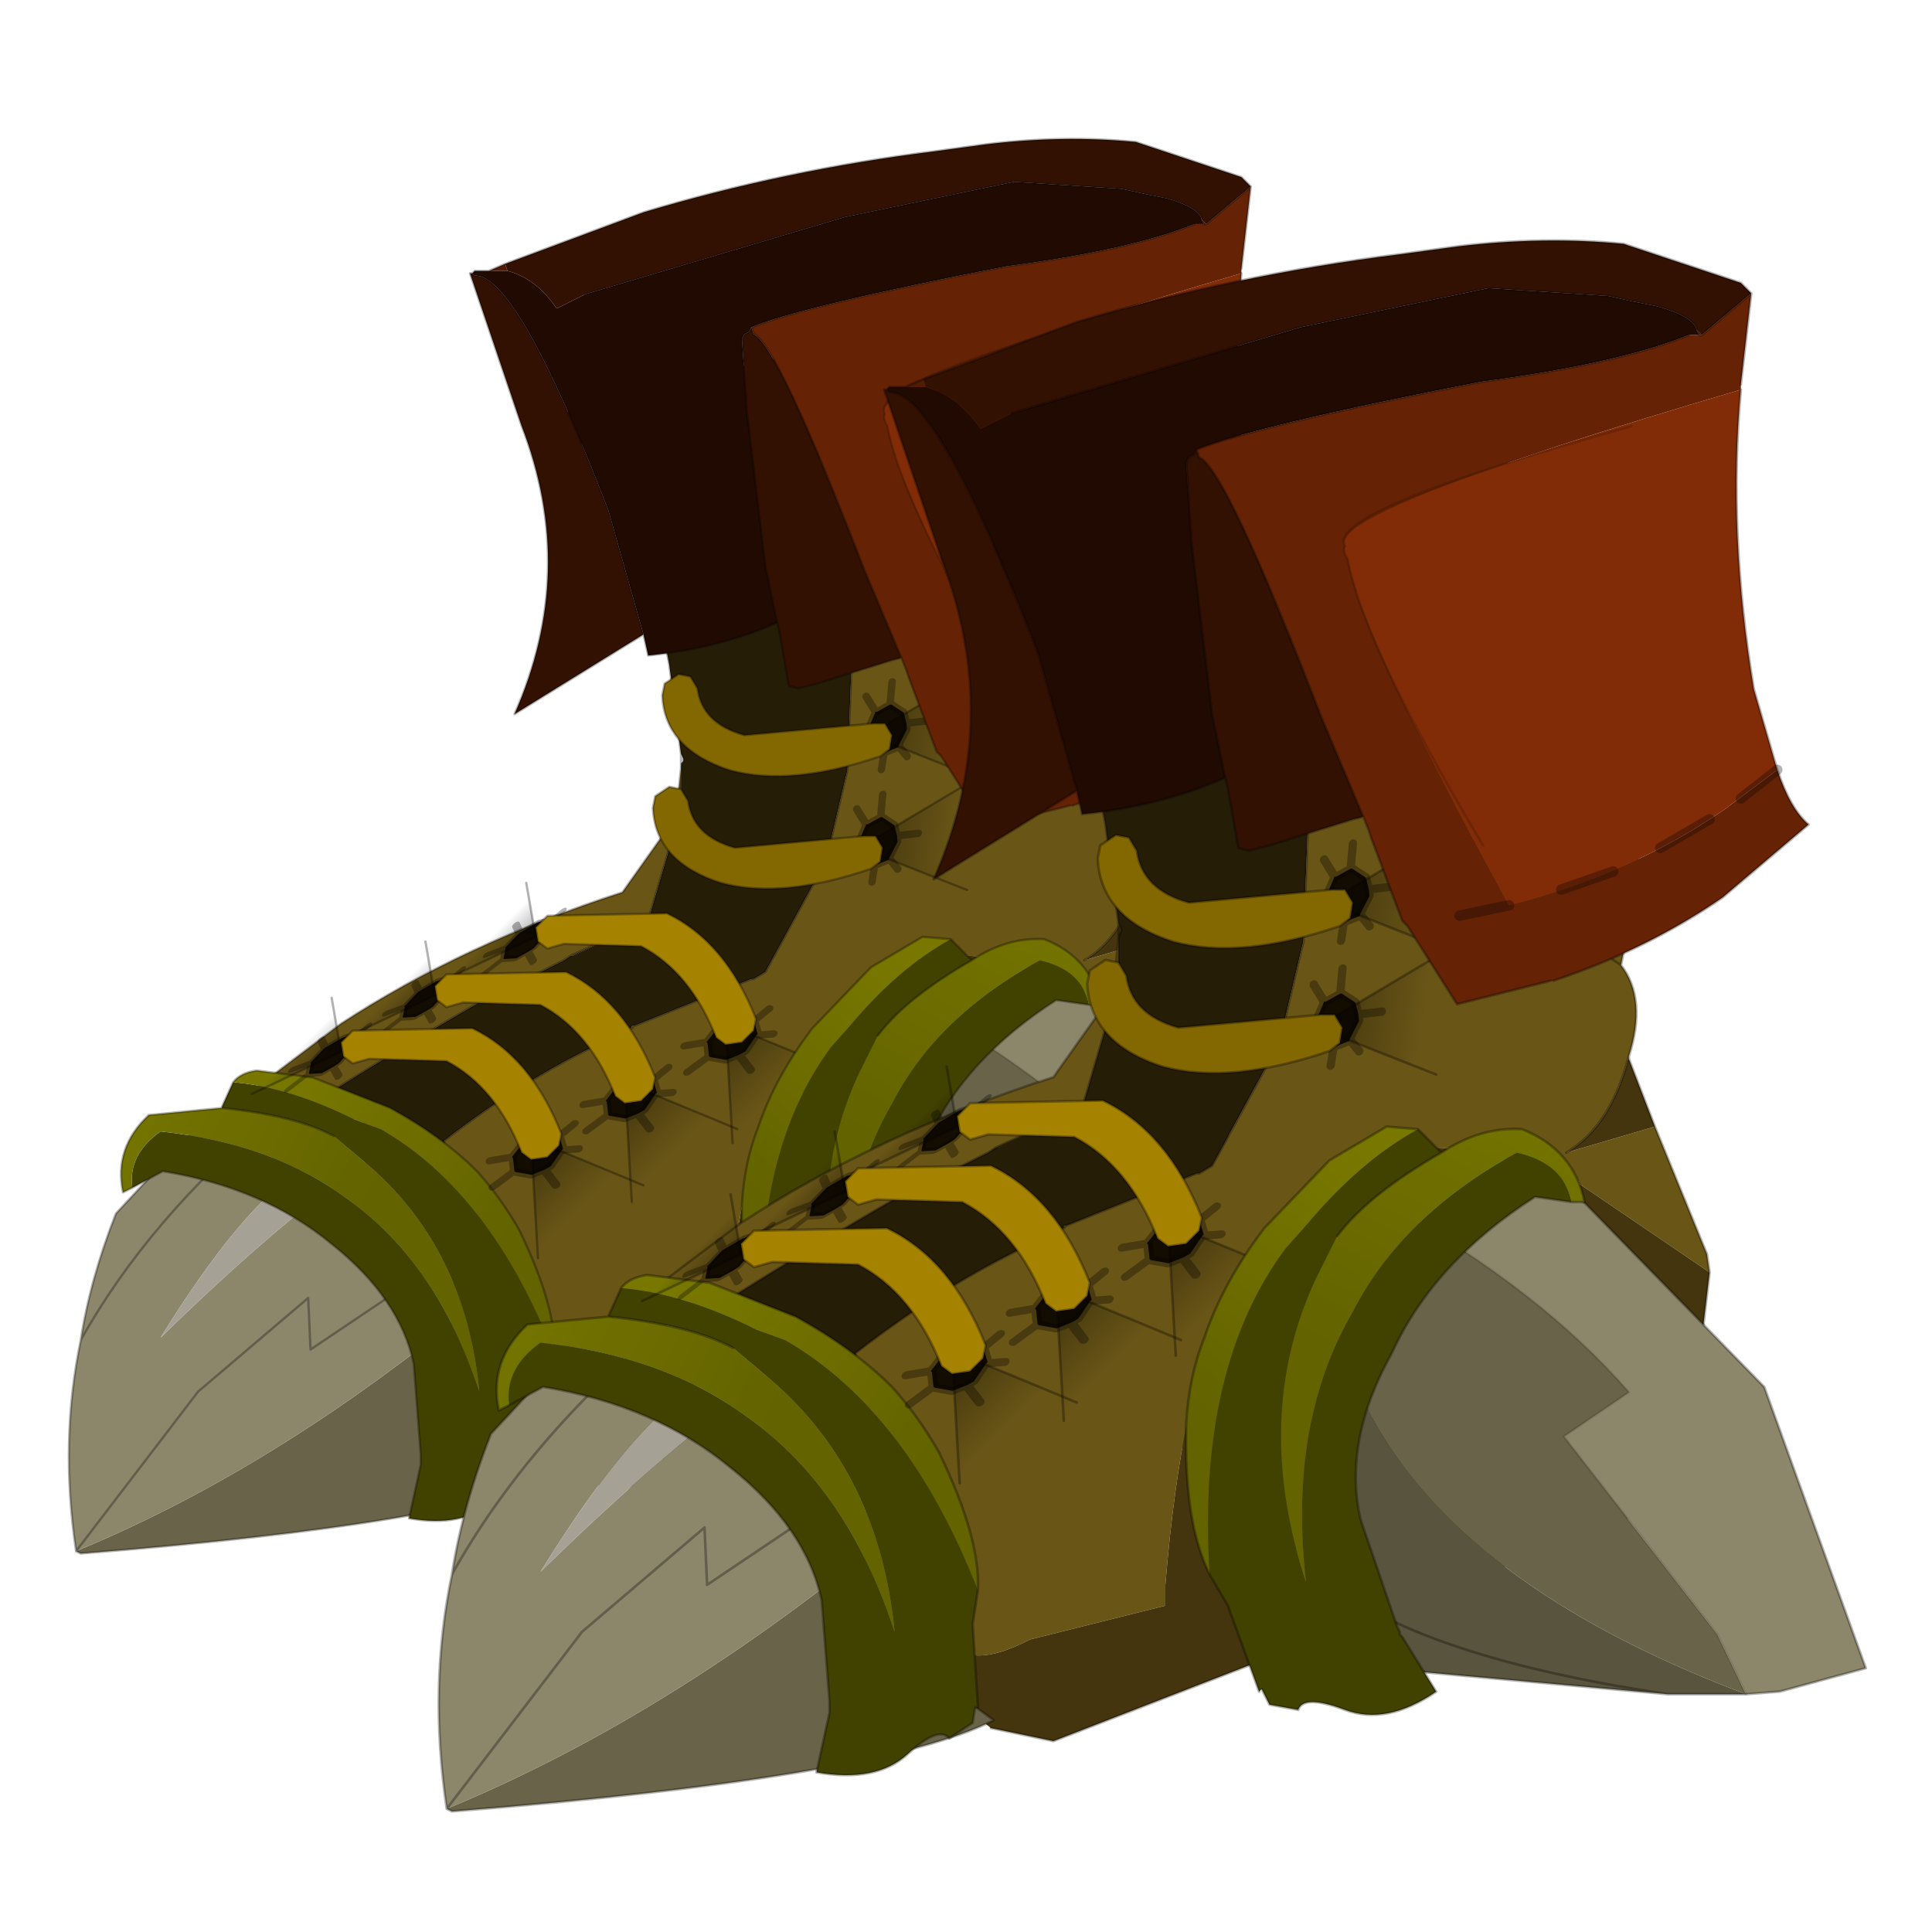 <?xml version="1.0" encoding="UTF-8" standalone="no"?>
<svg xmlns:xlink="http://www.w3.org/1999/xlink" height="440.0px" width="440.0px" xmlns="http://www.w3.org/2000/svg">
  <g transform="matrix(10.0, 0.0, 0.0, 10.0, 0.0, 0.0)">
    <use height="44.0" transform="matrix(1.0, 0.0, 0.0, 1.0, 0.0, 0.0)" width="44.0" xlink:href="#shape0"/>
    <use height="30.15" transform="matrix(1.068, 0.0, 0.0, 1.068, 1.572, 3.18)" width="27.4" xlink:href="#sprite0"/>
    <use height="30.15" transform="matrix(1.186, 0.0, 0.0, 1.186, 9.996, 5.495)" width="27.4" xlink:href="#sprite0"/>
  </g>
  <defs>
    <g id="shape0" transform="matrix(1.0, 0.0, 0.0, 1.0, 0.0, 0.0)">
      <path d="M44.0 44.0 L0.0 44.0 0.0 24.5 0.5 24.5 0.5 23.5 0.0 23.5 0.0 0.0 44.0 0.0 44.0 44.0" fill="#43adca" fill-opacity="0.0" fill-rule="evenodd" stroke="none"/>
    </g>
    <g id="sprite0" transform="matrix(1.0, 0.0, 0.0, 1.0, 13.7, 15.05)">
      <use height="25.9" transform="matrix(1.0, 0.0, 0.0, 1.0, -13.7, -10.8)" width="27.4" xlink:href="#shape1"/>
      <use height="2.35" transform="matrix(1.0, 0.0, 0.0, 1.0, -1.25, -1.4)" width="6.85" xlink:href="#sprite1"/>
      <use height="2.35" transform="matrix(1.0, 0.0, 0.0, 1.0, -1.05, -3.8)" width="6.85" xlink:href="#sprite1"/>
      <use height="14.65" transform="matrix(1.0, 0.0, 0.0, 1.0, -5.15, -15.05)" width="17.75" xlink:href="#shape4"/>
      <use height="3.1" transform="matrix(-0.442, -0.4, -0.585, 0.479, 1.904, 3.997)" width="2.7" xlink:href="#sprite2"/>
      <use height="3.1" transform="matrix(-0.255, -0.231, -0.585, 0.479, -2.749, 1.669)" width="2.7" xlink:href="#sprite2"/>
      <use height="13.6" transform="matrix(1.0, 0.0, 0.0, 1.0, -12.6, 0.8)" width="15.3" xlink:href="#shape5"/>
      <use height="3.1" transform="matrix(-0.442, -0.4, -0.585, 0.479, -0.246, 5.247)" width="2.7" xlink:href="#sprite2"/>
      <use height="3.1" transform="matrix(-0.255, -0.231, -0.585, 0.479, -4.899, 2.918)" width="2.7" xlink:href="#sprite2"/>
      <use height="5.55" transform="matrix(1.0, 0.0, 0.0, 1.0, -7.8, 2.05)" width="8.35" xlink:href="#shape6"/>
      <use height="3.1" transform="matrix(-0.442, -0.4, -0.585, 0.479, -2.246, 6.447)" width="2.7" xlink:href="#sprite2"/>
      <use height="3.1" transform="matrix(-0.255, -0.231, -0.585, 0.479, -6.899, 4.119)" width="2.7" xlink:href="#sprite2"/>
      <use height="11.3" transform="matrix(1.0, 0.0, 0.0, 1.0, -9.8, 1.95)" width="18.1" xlink:href="#shape7"/>
    </g>
    <g id="shape1" transform="matrix(1.0, 0.0, 0.0, 1.0, 13.7, 10.8)">
      <path d="M1.7 -7.35 L1.35 -8.25 Q4.15 -8.05 7.85 -9.1 L9.7 -10.1 Q9.7 -4.6 9.0 -1.15 9.5 -0.5 9.15 0.6 8.8 1.95 7.95 2.45 L9.65 1.95 10.65 4.4 10.7 4.75 8.2 3.05 8.2 3.0 8.15 3.0 7.85 2.8 8.2 3.05 Q5.85 2.1 4.75 2.45 4.15 2.2 2.85 3.4 L2.7 3.55 2.15 4.2 Q1.5 5.05 1.05 6.35 L0.7 7.45 Q0.4 8.9 0.25 10.75 L0.25 11.15 -2.35 11.8 Q-3.7 12.5 -4.0 11.6 -4.5 8.2 -6.1 6.6 L-5.7 6.35 -5.7 6.3 Q-3.9 4.9 -2.0 4.05 L-1.75 3.95 -2.0 4.05 -2.0 4.0 -1.75 3.95 -1.75 3.9 -1.7 3.9 -1.65 3.85 -1.7 3.9 -1.7 3.85 -1.65 3.85 0.85 2.85 0.9 2.85 1.15 2.7 2.35 0.5 2.45 0.3 2.85 -1.4 2.9 -1.6 3.0 -4.2 1.7 -7.35 M7.85 -2.4 L8.8 -1.3 8.85 -1.25 9.0 -1.15 8.85 -1.25 8.8 -1.3 7.85 -2.4 M-0.65 -1.65 L-0.65 -0.75 -0.75 -0.45 -1.35 1.6 -1.85 1.8 -1.9 1.85 -3.0 2.35 -3.15 2.45 -3.35 2.55 -4.45 3.1 -4.5 3.1 -4.75 3.2 -4.7 3.2 Q-7.05 4.55 -9.2 5.95 L-9.35 6.05 -9.3 6.0 -10.7 7.1 -11.9 8.5 -11.05 6.35 -10.35 5.65 -7.9 3.8 Q-5.3 2.1 -1.9 1.0 L-0.8 -0.55 -0.8 -0.6 -0.85 -0.6 -0.8 -0.7 -0.8 -0.65 -0.75 -0.7 -0.65 -1.65 M-0.8 -0.6 L-0.8 -0.65 -0.8 -0.6" fill="#695516" fill-rule="evenodd" stroke="none"/>
      <path d="M-1.9 1.85 L-1.85 1.9 Q-1.9 1.85 -2.95 2.35 L-3.0 2.35 -1.9 1.85" fill="#332403" fill-rule="evenodd" stroke="none"/>
      <path d="M-4.0 11.6 Q-3.7 12.5 -2.35 11.8 L0.25 11.15 0.25 10.75 Q0.4 8.9 0.7 7.45 L1.05 6.35 Q1.5 5.05 2.15 4.2 L2.7 3.55 2.85 3.4 Q4.15 2.2 4.75 2.45 5.85 2.1 8.2 3.05 L7.85 2.8 8.15 3.0 8.2 3.0 8.2 3.05 10.7 4.75 10.2 9.0 9.3 9.4 9.2 9.45 -1.9 13.75 -3.1 13.5 -3.8 12.95 -4.0 11.6 M9.65 1.95 L7.95 2.45 Q8.8 1.95 9.15 0.6 L9.15 0.65 9.65 1.95" fill="#45350e" fill-rule="evenodd" stroke="none"/>
      <path d="M9.7 -10.1 L7.85 -9.1 Q4.15 -8.05 1.35 -8.25 L1.7 -7.35 3.0 -4.2 2.9 -1.6 2.85 -1.4 2.45 0.3 2.35 0.5 1.15 2.7 0.9 2.85 0.85 2.85 -1.65 3.85 -1.7 3.85 -1.7 3.9 -1.75 3.9 -1.75 3.95 -2.0 4.0 -2.0 4.05 Q-3.9 4.9 -5.7 6.3 L-5.7 6.35 -6.1 6.6 Q-6.6 4.9 -9.35 6.05 L-9.2 5.95 Q-7.05 4.55 -4.7 3.2 L-4.5 3.1 -4.45 3.1 -3.35 2.55 -3.15 2.45 -3.0 2.35 -2.95 2.35 Q-1.9 1.85 -1.85 1.9 L-1.9 1.85 -1.85 1.8 -1.35 1.6 -0.75 -0.45 -0.65 -0.75 -0.65 -1.65 -0.65 -1.7 -0.6 -1.8 -0.6 -1.85 -0.65 -1.95 -0.9 -3.85 Q-1.15 -5.25 -1.8 -6.8 L-2.75 -8.55 -3.0 -8.75 -3.45 -9.1 Q2.35 -11.1 7.85 -10.75 L9.7 -10.1" fill="#261d07" fill-rule="evenodd" stroke="none"/>
      <path d="M-0.65 -1.7 L-0.65 -1.75 -0.6 -1.8 -0.65 -1.7 M-4.5 3.1 L-4.7 3.2 -4.75 3.2 -4.5 3.1" fill="url(#gradient0)" fill-rule="evenodd" stroke="none"/>
      <path d="M1.7 -7.35 L3.0 -4.2 2.9 -1.6 2.85 -1.4 2.45 0.3 2.35 0.5 1.15 2.7 0.9 2.85 0.85 2.85 -1.65 3.85 -1.7 3.9 -1.75 3.9 -1.75 3.95 -2.0 4.05 Q-3.9 4.9 -5.7 6.3 L-5.7 6.35 -6.1 6.6 M10.7 4.75 L10.65 4.4 9.65 1.95 9.15 0.65 9.15 0.6 Q9.5 -0.5 9.0 -1.15 L8.85 -1.25 8.8 -1.3 7.85 -2.4 M7.95 2.45 Q8.8 1.95 9.15 0.6 M-0.65 -1.95 L-0.9 -3.85 Q-1.15 -5.25 -1.8 -6.8 L-2.75 -8.55 -3.0 -8.75 -3.45 -9.1 Q2.35 -11.1 7.85 -10.75 L9.7 -10.1 Q9.7 -4.6 9.0 -1.15 M-0.65 -1.7 L-0.65 -1.75 -0.65 -1.95 -0.6 -1.85 -0.6 -1.8 -0.65 -1.7 -0.65 -1.65 -0.65 -0.75 -0.75 -0.45 -1.35 1.6 -1.85 1.8 -1.9 1.85 M-3.0 2.35 L-3.15 2.45 -3.35 2.55 -4.45 3.1 -4.5 3.1 -4.7 3.2 Q-7.05 4.55 -9.2 5.95 L-9.35 6.05 M-0.65 -1.75 L-0.6 -1.8 M-0.8 -0.65 L-0.8 -0.6 -0.8 -0.55 -1.9 1.0 Q-5.3 2.1 -7.9 3.8 L-10.35 5.65 -11.05 6.35 -11.9 8.5 M-0.8 -0.6 L-0.85 -0.6 -0.8 -0.7 -0.8 -0.65 -0.75 -0.7 -0.65 -1.65 M10.7 4.75 L10.2 9.0 9.3 9.4 9.2 9.45 -1.9 13.75 -3.1 13.5 M-1.7 3.9 L-1.7 3.85 -1.65 3.85 M-1.75 3.95 L-2.0 4.0 M-4.75 3.2 L-4.5 3.1 M-3.0 2.35 L-1.9 1.85" fill="none" stroke="#000000" stroke-linecap="round" stroke-linejoin="round" stroke-opacity="0.302" stroke-width="0.05"/>
      <path d="M-5.65 8.8 Q-5.95 7.35 -7.5 5.85 L-9.3 5.7 -11.35 6.4 Q-10.65 5.7 -9.45 5.05 -7.9 4.95 -6.15 6.05 -4.55 7.8 -4.0 11.3 L-3.8 12.8 -3.05 13.35 Q-5.2 14.45 -13.45 15.1 L-13.55 15.05 Q-9.55 13.4 -5.55 10.2 -5.4 9.45 -5.65 8.8" fill="#696449" fill-rule="evenodd" stroke="none"/>
      <path d="M-5.65 8.8 L-8.55 10.75 -8.6 9.65 -10.95 11.65 -13.55 15.05 -10.95 11.65 -8.6 9.65 -8.55 10.75 -5.65 8.8 Q-5.4 9.45 -5.55 10.2 -9.55 13.4 -13.55 15.05 -13.9 12.7 -13.45 10.55 -12.0 7.95 -9.3 5.7 -12.0 7.95 -13.45 10.55 -13.25 9.25 -12.7 7.85 L-11.35 6.4 -9.3 5.7 -7.5 5.85 Q-5.95 7.35 -5.65 8.8 M-11.75 10.5 Q-9.35 8.15 -7.45 6.8 -6.65 6.1 -8.2 6.65 -9.65 7.1 -11.75 10.5" fill="#8c876b" fill-rule="evenodd" stroke="none"/>
      <path d="M-11.75 10.5 Q-9.65 7.1 -8.2 6.65 -6.65 6.1 -7.45 6.8 -9.35 8.15 -11.75 10.5" fill="#a5a195" fill-rule="evenodd" stroke="none"/>
      <path d="M-13.55 15.05 L-10.95 11.65 -8.6 9.65 -8.55 10.75 -5.65 8.8 M-9.3 5.7 Q-12.0 7.95 -13.45 10.55 -13.9 12.7 -13.55 15.05 M-11.35 6.4 Q-10.65 5.7 -9.45 5.05 -7.9 4.95 -6.15 6.05 -4.55 7.8 -4.0 11.3 L-3.8 12.8 -3.05 13.35 Q-5.2 14.45 -13.45 15.1 L-13.55 15.05 M-11.35 6.4 L-12.7 7.85 Q-13.25 9.25 -13.45 10.55" fill="none" stroke="#000000" stroke-linecap="round" stroke-linejoin="round" stroke-opacity="0.302" stroke-width="0.05"/>
      <path d="M4.6 3.5 L5.15 2.9 5.45 2.6 7.0 2.55 7.65 2.75 11.75 6.95 13.7 12.35 12.05 12.8 11.4 12.85 10.85 11.7 7.9 7.9 9.15 7.05 Q7.45 5.1 4.6 3.5" fill="#8c876b" fill-rule="evenodd" stroke="none"/>
      <path d="M3.5 5.6 Q3.95 4.35 4.6 3.5 7.45 5.1 9.15 7.05 L7.9 7.9 10.85 11.7 11.4 12.85 Q4.5 10.25 3.5 5.6" fill="#696449" fill-rule="evenodd" stroke="none"/>
      <path d="M11.4 12.85 L9.9 12.85 2.7 12.2 2.75 10.05 Q2.85 8.2 3.2 6.8 L3.5 5.6 Q4.5 10.25 11.4 12.85 M2.75 10.05 Q4.2 12.0 9.9 12.85 4.2 12.0 2.75 10.05" fill="#59543d" fill-rule="evenodd" stroke="none"/>
      <path d="M3.5 5.6 Q3.95 4.35 4.6 3.5 L5.15 2.9 5.45 2.6 7.0 2.55 7.65 2.75 11.75 6.95 13.7 12.35 12.05 12.8 11.4 12.85 9.9 12.85 2.7 12.2 2.75 10.05 Q2.85 8.2 3.2 6.8 L3.5 5.6 M9.9 12.85 Q4.2 12.0 2.75 10.05" fill="none" stroke="#000000" stroke-linecap="round" stroke-linejoin="round" stroke-opacity="0.302" stroke-width="0.05"/>
      <path d="M11.4 12.85 L10.85 11.7 7.9 7.9 9.15 7.05 Q7.45 5.1 4.6 3.5" fill="none" stroke="#000000" stroke-linecap="round" stroke-linejoin="round" stroke-opacity="0.102" stroke-width="0.05"/>
    </g>
    <linearGradient gradientTransform="matrix(4.0E-4, 0.005, 0.005, -2.0E-4, 2.4, -6.55)" gradientUnits="userSpaceOnUse" id="gradient0" spreadMethod="pad" x1="-819.2" x2="819.2">
      <stop offset="0.0" stop-color="#5a2714"/>
      <stop offset="1.0" stop-color="#1f2314"/>
    </linearGradient>
    <g id="sprite1" transform="matrix(1.0, 0.0, 0.0, 1.0, 3.4, 1.15)">
      <use height="3.1" transform="matrix(-0.63, -0.018, 0.1, -0.643, 2.146, 1.12)" width="2.7" xlink:href="#sprite2"/>
      <use height="2.35" transform="matrix(1.0, 0.0, 0.0, 1.0, -3.4, -1.15)" width="6.85" xlink:href="#shape3"/>
    </g>
    <g id="sprite2" transform="matrix(1.0, 0.0, 0.0, 1.0, 1.35, 1.55)">
      <use height="3.1" transform="matrix(1.0, 0.0, 0.0, 1.0, -1.35, -1.55)" width="2.7" xlink:href="#shape2"/>
    </g>
    <g id="shape2" transform="matrix(1.0, 0.0, 0.0, 1.0, 1.35, 1.55)">
      <path d="M0.05 -0.9 Q0.3 -0.9 0.5 -0.7 L0.7 -0.15 0.7 -0.1 0.55 0.45 0.5 0.45 0.1 0.7 0.05 0.7 -0.4 0.45 -0.55 0.1 -0.6 -0.1 -0.4 -0.65 -0.4 -0.7 0.05 -0.9" fill="#130c00" fill-rule="evenodd" stroke="none"/>
      <path d="M0.05 -0.9 Q0.3 -0.9 0.5 -0.7 L0.7 -0.15 1.25 -0.25 M0.05 -0.9 L0.05 -1.45 M-0.4 -0.65 L-0.4 -0.7 0.05 -0.9 M-0.75 -1.0 L-0.4 -0.65 -0.6 -0.1 -0.55 0.1 -0.4 0.45 0.05 0.7 0.1 0.7 0.5 0.45 0.55 0.45 0.7 -0.1 0.7 -0.15 M0.55 0.45 L0.95 0.95 M-0.55 0.1 L-1.25 0.2 M0.1 0.7 L0.15 1.45" fill="none" stroke="#000000" stroke-linecap="round" stroke-linejoin="round" stroke-opacity="0.302" stroke-width="0.25"/>
    </g>
    <g id="shape3" transform="matrix(1.0, 0.0, 0.0, 1.0, 3.4, 1.15)">
      <path d="M3.3 1.2 L1.0 0.3 3.45 -1.15 3.3 1.2" fill="url(#gradient1)" fill-rule="evenodd" stroke="none"/>
      <path d="M3.3 1.2 L1.0 0.3 3.45 -1.15" fill="none" stroke="#000000" stroke-linecap="round" stroke-linejoin="round" stroke-opacity="0.302" stroke-width="0.05"/>
      <path d="M1.25 0.75 L1.45 0.6 1.5 0.3 1.35 0.05 1.1 0.05 -1.65 0.3 Q-2.55 0.05 -2.65 -0.7 L-2.8 -0.95 -3.05 -1.0 -3.35 -0.8 -3.4 -0.55 Q-3.35 0.6 -1.95 1.05 -0.65 1.4 1.25 0.75" fill="#836700" fill-rule="evenodd" stroke="none"/>
      <path d="M1.25 0.75 Q-0.65 1.4 -1.95 1.05 -3.35 0.6 -3.4 -0.55 L-3.35 -0.8 -3.05 -1.0 -2.8 -0.95 -2.65 -0.7 Q-2.55 0.05 -1.65 0.3 L1.1 0.05 1.35 0.05 1.5 0.3 1.45 0.6 1.25 0.75 Z" fill="none" stroke="#000000" stroke-linecap="round" stroke-linejoin="round" stroke-opacity="0.302" stroke-width="0.05"/>
    </g>
    <linearGradient gradientTransform="matrix(-0.001, 0.0, 3.0E-4, -0.002, 2.25, 0.05)" gradientUnits="userSpaceOnUse" id="gradient1" spreadMethod="pad" x1="-819.2" x2="819.2">
      <stop offset="0.0" stop-color="#000000" stop-opacity="0.0"/>
      <stop offset="1.0" stop-color="#000000" stop-opacity="0.302"/>
    </linearGradient>
    <g id="shape4" transform="matrix(1.0, 0.0, 0.0, 1.0, 5.15, 15.05)">
      <path d="M10.55 -13.25 L10.5 -13.25 10.45 -13.35 10.55 -13.25 M-4.35 -12.25 L-4.75 -12.25 -4.4 -12.4 -4.35 -12.25" fill="#521c03" fill-rule="evenodd" stroke="none"/>
      <path d="M10.3 -13.25 L10.5 -13.25 10.55 -13.25 11.5 -14.05 11.3 -12.3 11.3 -12.2 Q3.3 -9.85 3.7 -9.2 3.65 -9.1 3.75 -8.95 4.0 -7.5 6.85 -2.3 9.2 -2.9 11.0 -4.15 L12.0 -4.9 Q12.25 -4.15 12.6 -3.85 L10.95 -2.45 Q9.5 -1.45 7.7 -0.85 L7.65 -0.85 5.85 -0.4 4.9 -1.9 4.8 -2.0 4.2 -3.6 4.15 -3.75 4.05 -4.0 3.25 -5.9 Q1.4 -10.7 0.9 -10.9 L0.85 -11.05 Q1.95 -11.5 6.3 -12.35 8.95 -12.7 10.3 -13.25" fill="#652204" fill-rule="evenodd" stroke="none"/>
      <path d="M10.5 -13.25 L10.3 -13.25 Q8.95 -12.7 6.3 -12.35 1.95 -11.5 0.85 -11.05 L0.8 -10.95 0.7 -10.9 0.65 -10.8 0.75 -9.3 1.15 -5.95 1.4 -4.75 Q0.15 -4.2 -1.35 -4.05 L-1.45 -4.5 -2.2 -7.15 Q-4.15 -12.2 -5.05 -12.15 L-5.1 -12.2 -5.05 -12.25 -4.75 -12.25 -4.35 -12.25 Q-3.75 -12.1 -3.3 -11.45 L-2.8 -11.7 -2.7 -11.75 2.85 -13.4 6.45 -14.15 8.75 -14.0 9.2 -13.9 9.7 -13.8 Q10.4 -13.6 10.45 -13.35 L10.5 -13.25" fill="#210a01" fill-rule="evenodd" stroke="none"/>
      <path d="M0.85 -11.05 L0.9 -10.9 Q1.4 -10.7 3.25 -5.9 L4.05 -4.0 3.85 -3.95 2.25 -3.45 1.85 -3.35 1.65 -3.4 1.45 -4.55 1.4 -4.75 1.15 -5.95 0.75 -9.3 0.65 -10.8 0.7 -10.9 0.8 -10.95 0.85 -11.05 M11.5 -14.05 L10.55 -13.25 10.45 -13.35 Q10.4 -13.6 9.7 -13.8 L9.2 -13.9 8.75 -14.0 6.45 -14.15 2.85 -13.4 -2.7 -11.75 -2.8 -11.7 -3.3 -11.45 Q-3.75 -12.1 -4.35 -12.25 L-4.4 -12.4 -1.45 -13.5 Q1.55 -14.4 4.75 -14.8 L5.85 -14.95 Q7.5 -15.15 9.05 -15.0 L11.3 -14.25 11.5 -14.05 M-5.1 -12.2 L-5.05 -12.15 Q-4.15 -12.2 -2.2 -7.15 L-1.45 -4.5 -4.2 -2.8 Q-2.85 -5.85 -4.05 -8.95 L-5.15 -12.2 -5.1 -12.2" fill="#331102" fill-rule="evenodd" stroke="none"/>
      <path d="M12.0 -4.9 L11.0 -4.15 Q9.2 -2.9 6.85 -2.3 4.0 -7.5 3.75 -8.95 3.65 -9.1 3.7 -9.2 3.3 -9.85 11.3 -12.2 11.05 -9.45 11.55 -6.45 L12.0 -4.9" fill="#822b07" fill-rule="evenodd" stroke="none"/>
      <path d="M10.3 -13.25 Q8.95 -12.7 6.3 -12.35 1.95 -11.5 0.85 -11.05 L0.9 -10.9 Q1.4 -10.7 3.25 -5.9 L4.05 -4.0 4.15 -3.75 4.2 -3.6 4.8 -2.0 4.9 -1.9 5.85 -0.4 7.65 -0.85 M7.7 -0.85 Q9.5 -1.45 10.95 -2.45 L12.6 -3.85 Q12.25 -4.15 12.0 -4.9 L11.55 -6.45 Q11.05 -9.45 11.3 -12.2 M11.3 -12.3 L11.5 -14.05 10.55 -13.25 10.5 -13.25 10.45 -13.35 Q10.4 -13.6 9.7 -13.8 L9.2 -13.9 8.75 -14.0 6.45 -14.15 2.85 -13.4 -2.7 -11.75 M-4.75 -12.25 L-5.05 -12.25 -5.1 -12.2 -5.05 -12.15 Q-4.15 -12.2 -2.2 -7.15 L-1.45 -4.5 -1.35 -4.05 Q0.15 -4.2 1.4 -4.75 L1.15 -5.95 0.75 -9.3 0.65 -10.8 0.7 -10.9 0.8 -10.95 0.85 -11.05 M11.5 -14.05 L11.3 -14.25 9.05 -15.0 Q7.5 -15.15 5.85 -14.95 L4.75 -14.8 Q1.55 -14.4 -1.45 -13.5 L-4.4 -12.4 -4.75 -12.25 M1.4 -4.75 L1.45 -4.55 1.65 -3.4 1.85 -3.35 2.25 -3.45 3.85 -3.95 4.05 -4.0 M-5.1 -12.2 L-5.15 -12.2 -4.05 -8.95 Q-2.85 -5.85 -4.2 -2.8 L-1.45 -4.5" fill="none" stroke="#000000" stroke-linecap="round" stroke-linejoin="round" stroke-opacity="0.302" stroke-width="0.05"/>
      <path d="M11.3 -4.35 L12.0 -4.9 M9.75 -3.4 L10.7 -3.95 M7.85 -2.6 L8.85 -2.95 M5.9 -2.1 L6.85 -2.3" fill="none" stroke="#000000" stroke-linecap="round" stroke-linejoin="round" stroke-opacity="0.302" stroke-width="0.2"/>
      <path d="M6.35 -3.45 Q4.05 -7.3 3.75 -8.95 3.65 -9.1 3.7 -9.2 3.3 -9.85 9.2 -11.5" fill="none" stroke="#000000" stroke-linecap="round" stroke-linejoin="round" stroke-opacity="0.153" stroke-width="0.05"/>
    </g>
    <g id="shape5" transform="matrix(1.0, 0.0, 0.0, 1.0, 12.6, -0.8)">
      <path d="M2.7 4.8 L0.3 3.8 0.45 6.35 2.7 4.8" fill="url(#gradient2)" fill-rule="evenodd" stroke="none"/>
      <path d="M2.7 4.8 L0.3 3.8 0.45 6.35" fill="none" stroke="#000000" stroke-linecap="round" stroke-linejoin="round" stroke-opacity="0.302" stroke-width="0.05"/>
      <path d="M-5.65 2.85 L-3.95 0.8 -3.75 1.95 -5.65 2.85" fill="url(#gradient3)" fill-rule="evenodd" stroke="none"/>
      <path d="M-3.95 0.8 L-3.75 1.95 -5.65 2.85" fill="none" stroke="#000000" stroke-linecap="round" stroke-linejoin="round" stroke-opacity="0.302" stroke-width="0.05"/>
      <path d="M0.95 3.7 L0.9 3.95 0.65 4.2 0.3 4.25 0.1 4.1 Q-0.45 2.7 -1.5 2.15 L-3.15 2.1 -3.5 2.2 -3.7 2.05 -3.75 1.75 -3.5 1.5 -0.95 1.45 Q0.3 2.05 0.95 3.7" fill="#a58200" fill-rule="evenodd" stroke="none"/>
      <path d="M0.95 3.7 Q0.3 2.05 -0.95 1.45 L-3.5 1.5 -3.75 1.75 -3.7 2.05 -3.5 2.2 -3.15 2.1 -1.5 2.15 Q-0.45 2.7 0.1 4.1 L0.3 4.25 0.65 4.2 0.9 3.95 0.95 3.7 Z" fill="none" stroke="#000000" stroke-linecap="round" stroke-linejoin="round" stroke-opacity="0.302" stroke-width="0.05"/>
      <path d="M-3.35 10.85 L-3.45 11.5 -3.35 13.1 -3.4 13.1 -3.45 13.4 -3.9 13.7 Q-4.1 13.45 -4.7 14.0 -5.3 14.55 -6.45 14.35 L-6.2 13.2 -6.2 13.15 -6.2 13.1 -6.2 13.0 -6.35 11.05 Q-6.65 9.65 -8.1 8.5 -9.55 7.3 -11.7 6.95 L-12.35 7.3 Q-12.45 6.6 -11.75 6.1 -9.35 6.35 -7.75 7.55 -5.85 8.9 -4.95 11.65 -5.25 8.55 -7.4 6.75 L-8.05 6.2 Q-8.9 5.75 -10.45 5.6 L-10.2 5.05 Q-9.0 5.15 -7.6 5.85 L-7.05 6.05 Q-4.7 7.4 -3.35 10.85" fill="#424200" fill-rule="evenodd" stroke="none"/>
      <path d="M-12.35 7.3 L-12.55 7.4 Q-12.75 6.45 -12.0 5.75 L-10.45 5.6 Q-8.9 5.75 -8.05 6.2 L-7.4 6.75 Q-5.25 8.55 -4.95 11.65 -5.85 8.9 -7.75 7.55 -9.35 6.35 -11.75 6.1 -12.45 6.6 -12.35 7.3" fill="url(#gradient4)" fill-rule="evenodd" stroke="none"/>
      <path d="M-10.2 5.05 Q-10.05 4.85 -9.7 4.8 L-8.5 4.95 -6.85 5.6 Q-5.75 6.2 -5.0 6.95 -4.5 7.5 -4.1 8.2 -3.3 9.85 -3.35 10.85 -4.7 7.4 -7.05 6.05 L-7.6 5.85 Q-9.0 5.15 -10.2 5.05" fill="url(#gradient5)" fill-rule="evenodd" stroke="none"/>
      <path d="M-10.2 5.05 Q-10.05 4.85 -9.7 4.8 L-8.5 4.95 -6.85 5.6 Q-5.75 6.2 -5.0 6.95 -4.5 7.5 -4.1 8.2 -3.3 9.85 -3.35 10.85 L-3.45 11.5 -3.35 13.1 M-3.4 13.1 L-3.45 13.4 -3.9 13.7 Q-4.1 13.45 -4.7 14.0 -5.3 14.55 -6.45 14.35 L-6.2 13.2 -6.2 13.15 -6.2 13.1 -6.2 13.0 -6.35 11.05 Q-6.65 9.65 -8.1 8.5 -9.55 7.3 -11.7 6.95 L-12.35 7.3 -12.55 7.4 Q-12.75 6.45 -12.0 5.75 L-10.45 5.6 -10.2 5.05 M-10.45 5.6 Q-8.9 5.75 -8.05 6.2" fill="none" stroke="#000000" stroke-linecap="round" stroke-linejoin="round" stroke-opacity="0.302" stroke-width="0.05"/>
    </g>
    <linearGradient gradientTransform="matrix(-6.0E-4, -6.0E-4, -0.002, 0.002, 0.85, 4.8)" gradientUnits="userSpaceOnUse" id="gradient2" spreadMethod="pad" x1="-819.2" x2="819.2">
      <stop offset="0.0" stop-color="#000000" stop-opacity="0.0"/>
      <stop offset="1.0" stop-color="#000000" stop-opacity="0.302"/>
    </linearGradient>
    <linearGradient gradientTransform="matrix(3.0E-4, 2.0E-4, -0.002, 0.002, -4.35, 2.0)" gradientUnits="userSpaceOnUse" id="gradient3" spreadMethod="pad" x1="-819.2" x2="819.2">
      <stop offset="0.0" stop-color="#000000" stop-opacity="0.0"/>
      <stop offset="1.0" stop-color="#000000" stop-opacity="0.302"/>
    </linearGradient>
    <linearGradient gradientTransform="matrix(-0.003, -0.003, 0.001, -0.002, -10.5, 6.65)" gradientUnits="userSpaceOnUse" id="gradient4" spreadMethod="pad" x1="-819.2" x2="819.2">
      <stop offset="0.0" stop-color="#636300"/>
      <stop offset="1.0" stop-color="#787800"/>
    </linearGradient>
    <linearGradient gradientTransform="matrix(-0.003, -0.002, 7.0E-4, -0.001, -6.9, 6.85)" gradientUnits="userSpaceOnUse" id="gradient5" spreadMethod="pad" x1="-819.2" x2="819.2">
      <stop offset="0.0" stop-color="#636300"/>
      <stop offset="1.0" stop-color="#787800"/>
    </linearGradient>
    <g id="shape6" transform="matrix(1.0, 0.0, 0.0, 1.0, 7.8, -2.05)">
      <path d="M-1.7 7.6 L0.55 6.05 -1.85 5.05 -1.7 7.6" fill="url(#gradient6)" fill-rule="evenodd" stroke="none"/>
      <path d="M0.55 6.05 L-1.85 5.05 -1.7 7.6" fill="none" stroke="#000000" stroke-linecap="round" stroke-linejoin="round" stroke-opacity="0.302" stroke-width="0.05"/>
      <path d="M-6.1 2.05 L-5.9 3.2 -7.8 4.1 -6.1 2.05" fill="url(#gradient7)" fill-rule="evenodd" stroke="none"/>
      <path d="M-6.1 2.05 L-5.9 3.2 -7.8 4.1" fill="none" stroke="#000000" stroke-linecap="round" stroke-linejoin="round" stroke-opacity="0.302" stroke-width="0.05"/>
      <path d="M-1.2 4.95 L-1.25 5.2 -1.5 5.45 -1.85 5.5 -2.05 5.35 Q-2.6 3.95 -3.65 3.4 L-5.3 3.35 -5.65 3.45 -5.85 3.3 -5.9 3.0 -5.65 2.75 -3.1 2.7 Q-1.85 3.3 -1.2 4.95" fill="#a58200" fill-rule="evenodd" stroke="none"/>
      <path d="M-1.2 4.95 Q-1.85 3.3 -3.1 2.7 L-5.65 2.75 -5.9 3.0 -5.85 3.3 -5.65 3.45 -5.3 3.35 -3.65 3.4 Q-2.6 3.95 -2.05 5.35 L-1.85 5.5 -1.5 5.45 -1.25 5.2 -1.2 4.95 Z" fill="none" stroke="#000000" stroke-linecap="round" stroke-linejoin="round" stroke-opacity="0.302" stroke-width="0.05"/>
    </g>
    <linearGradient gradientTransform="matrix(-6.0E-4, -6.0E-4, -0.002, 0.002, -1.3, 6.05)" gradientUnits="userSpaceOnUse" id="gradient6" spreadMethod="pad" x1="-819.2" x2="819.2">
      <stop offset="0.0" stop-color="#000000" stop-opacity="0.0"/>
      <stop offset="1.0" stop-color="#000000" stop-opacity="0.302"/>
    </linearGradient>
    <linearGradient gradientTransform="matrix(3.0E-4, 2.0E-4, -0.002, 0.002, -6.5, 3.25)" gradientUnits="userSpaceOnUse" id="gradient7" spreadMethod="pad" x1="-819.2" x2="819.2">
      <stop offset="0.0" stop-color="#000000" stop-opacity="0.0"/>
      <stop offset="1.0" stop-color="#000000" stop-opacity="0.302"/>
    </linearGradient>
    <g id="shape7" transform="matrix(1.0, 0.0, 0.0, 1.0, 9.8, -1.95)">
      <path d="M-1.45 7.25 L-3.85 6.25 -3.7 8.8 -1.45 7.25" fill="url(#gradient8)" fill-rule="evenodd" stroke="none"/>
      <path d="M-1.45 7.25 L-3.85 6.25 -3.7 8.8" fill="none" stroke="#000000" stroke-linecap="round" stroke-linejoin="round" stroke-opacity="0.302" stroke-width="0.05"/>
      <path d="M-9.8 5.3 L-8.1 3.25 -7.9 4.4 -9.8 5.3" fill="url(#gradient9)" fill-rule="evenodd" stroke="none"/>
      <path d="M-8.1 3.25 L-7.9 4.4 -9.8 5.3" fill="none" stroke="#000000" stroke-linecap="round" stroke-linejoin="round" stroke-opacity="0.302" stroke-width="0.05"/>
      <path d="M-3.2 6.15 L-3.25 6.4 -3.5 6.65 -3.85 6.7 -4.05 6.55 Q-4.6 5.15 -5.65 4.6 L-7.3 4.55 -7.65 4.65 -7.85 4.5 -7.9 4.2 -7.65 3.95 -5.1 3.9 Q-3.85 4.5 -3.2 6.15" fill="#a58200" fill-rule="evenodd" stroke="none"/>
      <path d="M-3.2 6.15 Q-3.85 4.5 -5.1 3.9 L-7.65 3.95 -7.9 4.2 -7.85 4.5 -7.65 4.65 -7.3 4.55 -5.65 4.6 Q-4.6 5.15 -4.05 6.55 L-3.85 6.7 -3.5 6.65 -3.25 6.4 -3.2 6.15 Z" fill="none" stroke="#000000" stroke-linecap="round" stroke-linejoin="round" stroke-opacity="0.302" stroke-width="0.05"/>
      <path d="M3.55 4.05 Q4.15 3.25 5.55 2.45 L5.1 2.0 Q4.0 2.6 2.95 3.85 L2.55 4.3 Q0.85 6.6 1.1 10.55 L1.45 11.15 2.05 12.8 2.1 12.75 2.25 13.05 2.8 13.15 Q2.9 12.85 3.7 13.15 4.5 13.45 5.45 12.8 L4.8 11.75 4.75 11.7 4.75 11.65 4.7 11.55 4.0 9.5 Q3.65 8.0 4.6 6.3 5.4 4.55 7.35 3.3 L8.05 3.4 Q7.9 2.65 7.0 2.45 4.8 3.65 3.85 5.5 2.6 7.65 2.95 10.7 1.9 7.5 3.15 4.85 L3.55 4.05" fill="#424200" fill-rule="evenodd" stroke="none"/>
      <path d="M5.55 2.45 Q4.15 3.25 3.55 4.05 L3.15 4.85 Q1.9 7.5 2.95 10.7 2.6 7.65 3.85 5.5 4.8 3.65 7.0 2.45 7.9 2.65 8.05 3.4 L8.3 3.4 Q8.1 2.4 7.1 2.0 6.3 1.95 5.55 2.45" fill="url(#gradient10)" fill-rule="evenodd" stroke="none"/>
      <path d="M1.1 10.55 Q0.85 6.6 2.55 4.3 L2.95 3.85 Q4.0 2.6 5.1 2.0 L4.5 1.95 3.4 2.6 2.15 3.9 Q1.35 4.95 1.0 6.0 0.7 6.75 0.65 7.65 0.6 9.55 1.1 10.55" fill="url(#gradient11)" fill-rule="evenodd" stroke="none"/>
      <path d="M5.55 2.45 Q4.15 3.25 3.55 4.05 M8.05 3.4 L7.35 3.3 Q5.4 4.55 4.6 6.3 3.65 8.0 4.0 9.5 L4.7 11.55 4.75 11.65 4.75 11.7 4.8 11.75 5.45 12.8 Q4.5 13.45 3.7 13.15 2.9 12.85 2.8 13.15 L2.25 13.05 2.1 12.75 M2.05 12.8 L1.45 11.15 1.1 10.55 M5.1 2.0 L5.55 2.45 Q6.3 1.95 7.1 2.0 8.1 2.4 8.3 3.4 L8.05 3.4 M5.1 2.0 L4.5 1.95 3.4 2.6 2.15 3.9 Q1.35 4.95 1.0 6.0 0.7 6.75 0.65 7.65 0.6 9.55 1.1 10.55" fill="none" stroke="#000000" stroke-linecap="round" stroke-linejoin="round" stroke-opacity="0.302" stroke-width="0.05"/>
    </g>
    <linearGradient gradientTransform="matrix(-6.0E-4, -6.0E-4, -0.002, 0.002, -3.3, 7.25)" gradientUnits="userSpaceOnUse" id="gradient8" spreadMethod="pad" x1="-819.2" x2="819.2">
      <stop offset="0.0" stop-color="#000000" stop-opacity="0.0"/>
      <stop offset="1.0" stop-color="#000000" stop-opacity="0.302"/>
    </linearGradient>
    <linearGradient gradientTransform="matrix(3.0E-4, 2.0E-4, -0.002, 0.002, -8.5, 4.45)" gradientUnits="userSpaceOnUse" id="gradient9" spreadMethod="pad" x1="-819.2" x2="819.2">
      <stop offset="0.0" stop-color="#000000" stop-opacity="0.0"/>
      <stop offset="1.0" stop-color="#000000" stop-opacity="0.302"/>
    </linearGradient>
    <linearGradient gradientTransform="matrix(0.002, -0.004, -0.002, -0.001, 6.05, 3.5)" gradientUnits="userSpaceOnUse" id="gradient10" spreadMethod="pad" x1="-819.2" x2="819.2">
      <stop offset="0.0" stop-color="#636300"/>
      <stop offset="1.0" stop-color="#787800"/>
    </linearGradient>
    <linearGradient gradientTransform="matrix(0.002, -0.003, -0.001, -9.0E-4, 2.75, 5.15)" gradientUnits="userSpaceOnUse" id="gradient11" spreadMethod="pad" x1="-819.2" x2="819.2">
      <stop offset="0.0" stop-color="#636300"/>
      <stop offset="1.0" stop-color="#787800"/>
    </linearGradient>
  </defs>
</svg>
